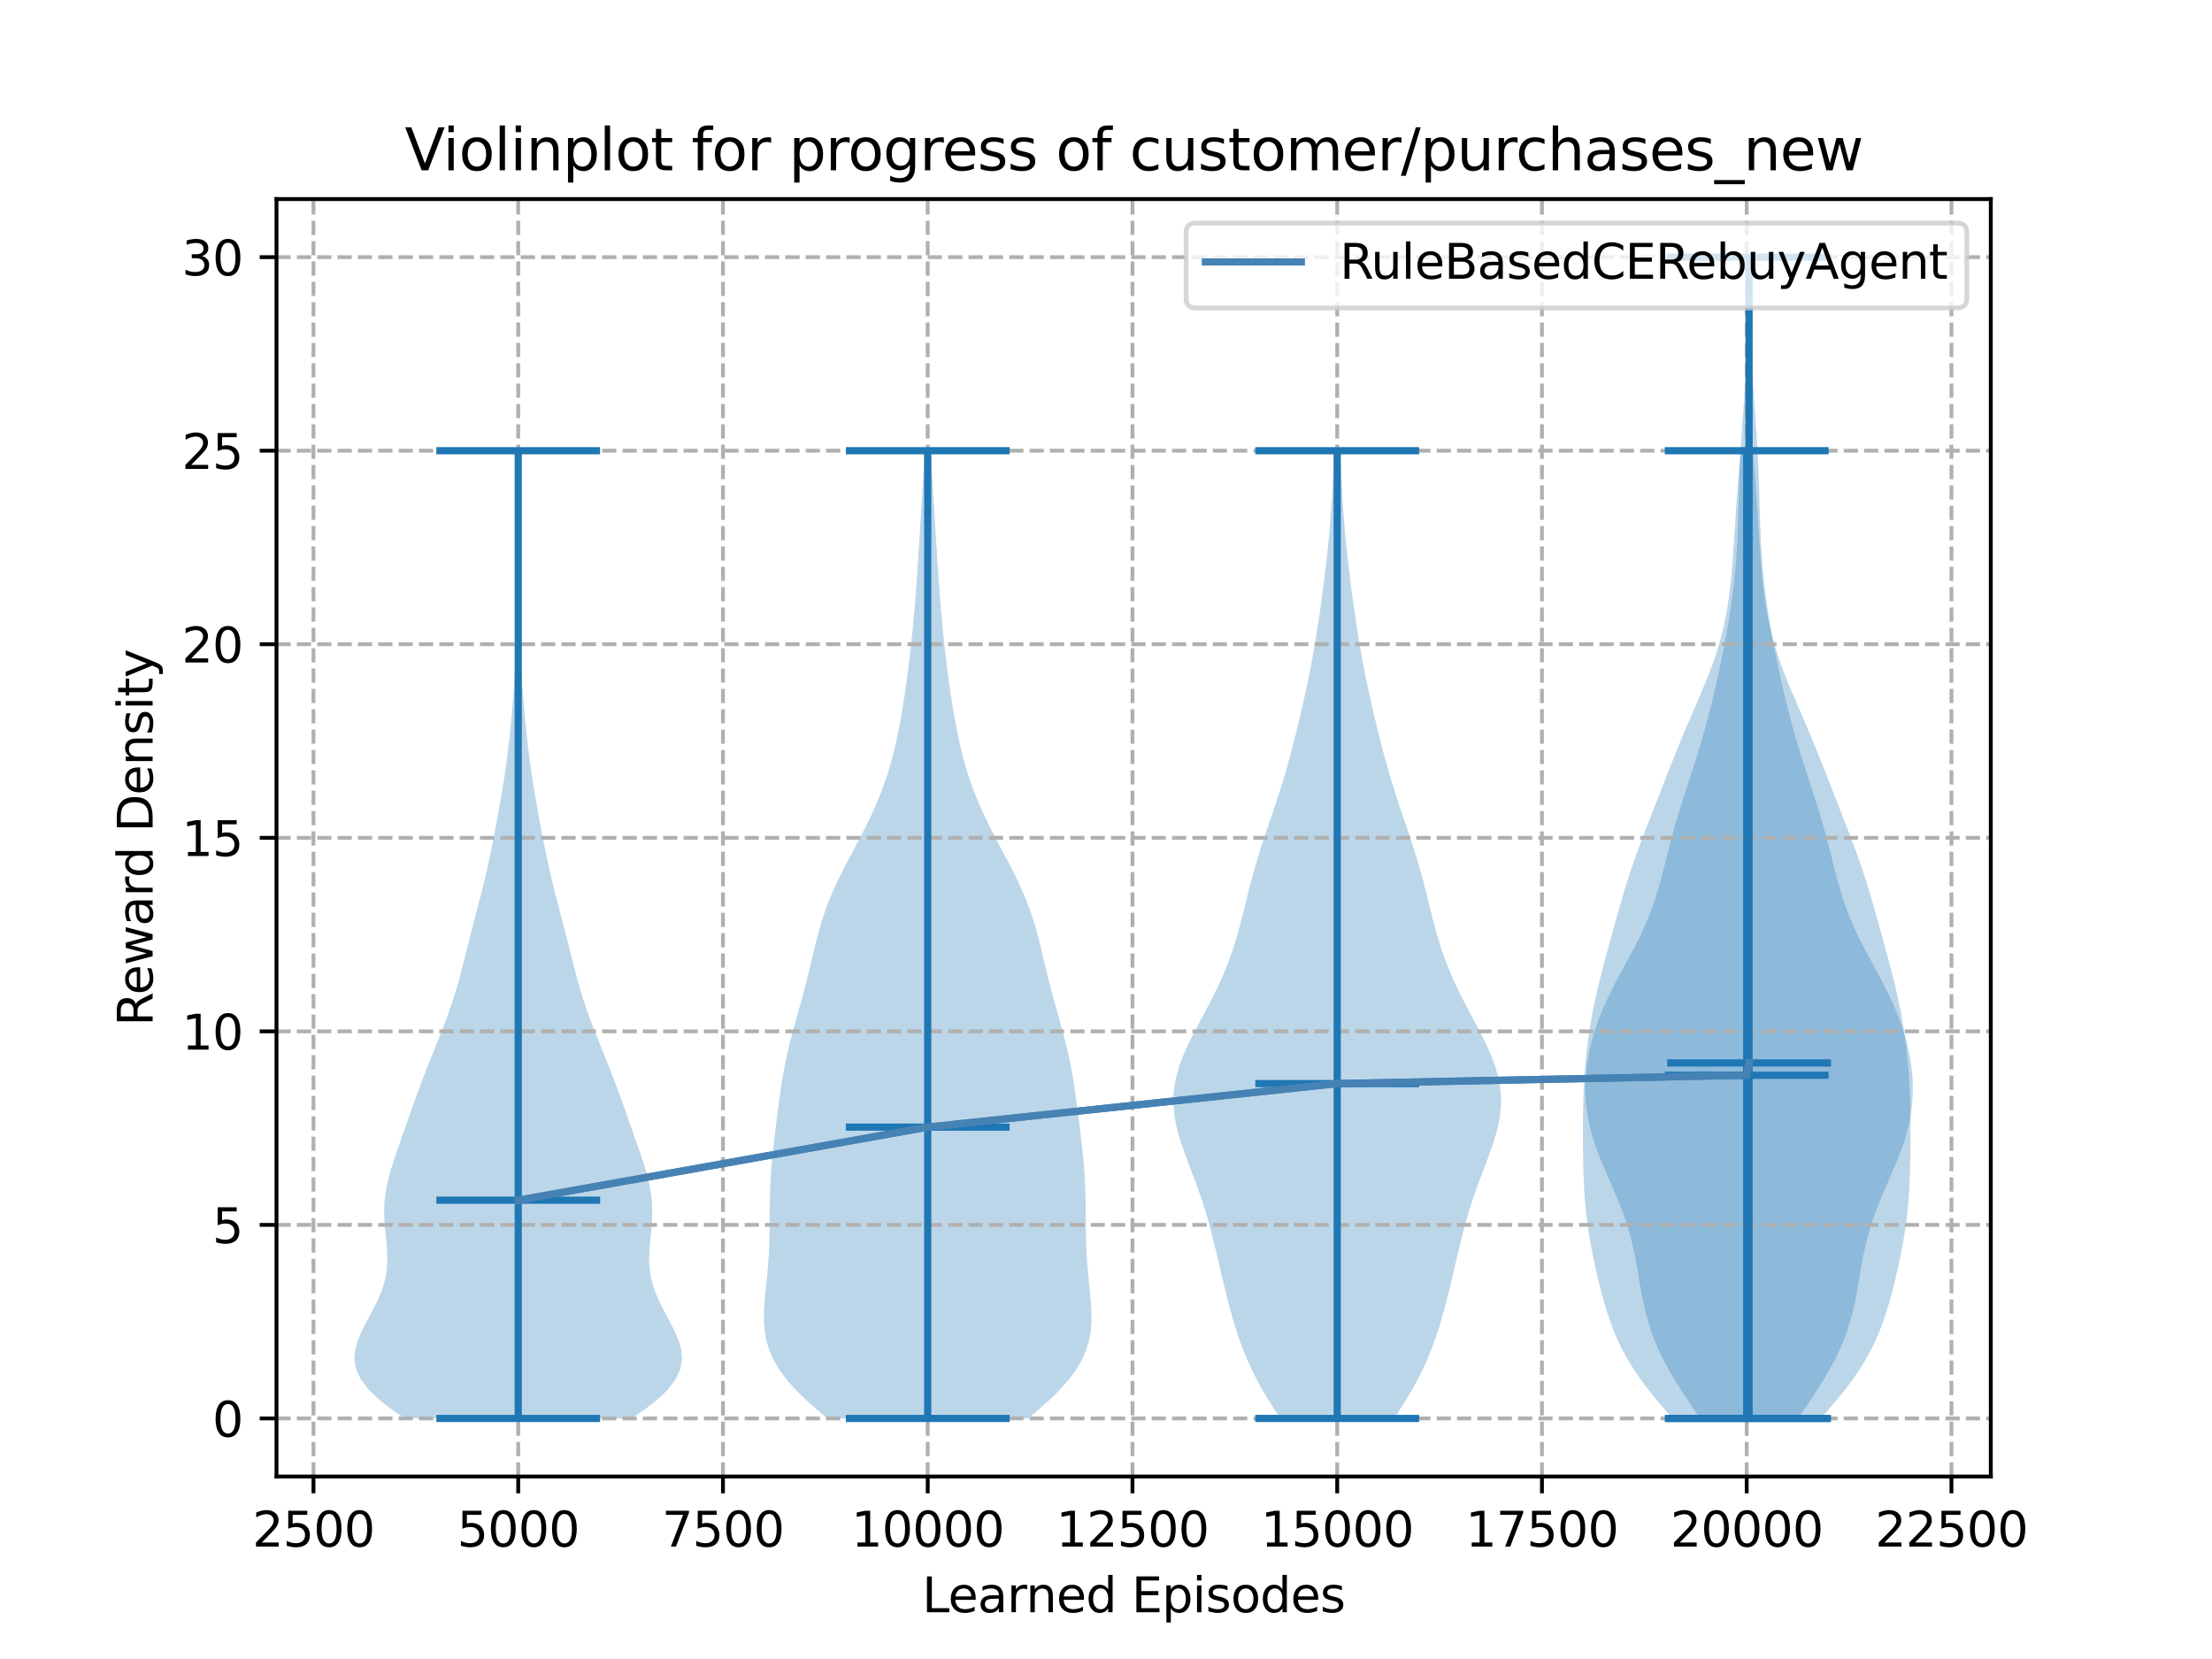 <?xml version="1.0" encoding="utf-8" standalone="no"?>
<!DOCTYPE svg PUBLIC "-//W3C//DTD SVG 1.1//EN"
  "http://www.w3.org/Graphics/SVG/1.1/DTD/svg11.dtd">
<svg xmlns:xlink="http://www.w3.org/1999/xlink" width="460.8pt" height="345.6pt" viewBox="0 0 460.8 345.6" xmlns="http://www.w3.org/2000/svg" version="1.1">
 <defs>
  <style type="text/css">*{stroke-linejoin: round; stroke-linecap: butt}</style>
 </defs>
 <g id="figure_1">
  <g id="patch_1">
   <path d="M 0 345.6 
L 460.8 345.6 
L 460.8 0 
L 0 0 
z
" style="fill: #ffffff"/>
  </g>
  <g id="axes_1">
   <g id="patch_2">
    <path d="M 57.6 307.584 
L 414.72 307.584 
L 414.72 41.472 
L 57.6 41.472 
z
" style="fill: #ffffff"/>
   </g>
   <g id="PolyCollection_1">
    <path d="M 131.603 295.488 
L 84.307 295.488 
L 81.376 293.452 
L 78.801 291.415 
L 76.702 289.379 
L 75.159 287.343 
L 74.207 285.306 
L 73.833 283.27 
L 73.978 281.233 
L 74.548 279.197 
L 75.424 277.161 
L 76.475 275.124 
L 77.572 273.088 
L 78.599 271.052 
L 79.467 269.015 
L 80.113 266.979 
L 80.513 264.943 
L 80.678 262.906 
L 80.649 260.87 
L 80.492 258.833 
L 80.286 256.797 
L 80.106 254.761 
L 80.02 252.724 
L 80.074 250.688 
L 80.288 248.652 
L 80.659 246.615 
L 81.165 244.579 
L 81.773 242.543 
L 82.445 240.506 
L 83.15 238.47 
L 83.866 236.433 
L 84.58 234.397 
L 85.293 232.361 
L 86.01 230.324 
L 86.739 228.288 
L 87.489 226.252 
L 88.263 224.215 
L 89.062 222.179 
L 89.879 220.143 
L 90.705 218.106 
L 91.526 216.07 
L 92.327 214.033 
L 93.095 211.997 
L 93.819 209.961 
L 94.492 207.924 
L 95.112 205.888 
L 95.687 203.852 
L 96.225 201.815 
L 96.742 199.779 
L 97.25 197.743 
L 97.761 195.706 
L 98.282 193.67 
L 98.813 191.633 
L 99.35 189.597 
L 99.883 187.561 
L 100.405 185.524 
L 100.907 183.488 
L 101.384 181.452 
L 101.836 179.415 
L 102.263 177.379 
L 102.672 175.343 
L 103.065 173.306 
L 103.448 171.27 
L 103.82 169.233 
L 104.182 167.197 
L 104.53 165.161 
L 104.862 163.124 
L 105.173 161.088 
L 105.463 159.052 
L 105.73 157.015 
L 105.976 154.979 
L 106.202 152.943 
L 106.411 150.906 
L 106.605 148.87 
L 106.786 146.833 
L 106.954 144.797 
L 107.11 142.761 
L 107.254 140.724 
L 107.383 138.688 
L 107.499 136.652 
L 107.599 134.615 
L 107.684 132.579 
L 107.754 130.543 
L 107.81 128.506 
L 107.853 126.47 
L 107.884 124.433 
L 107.906 122.397 
L 107.919 120.361 
L 107.925 118.324 
L 107.925 116.288 
L 107.919 114.252 
L 107.907 112.215 
L 107.891 110.179 
L 107.87 108.143 
L 107.846 106.106 
L 107.819 104.07 
L 107.792 102.033 
L 107.768 99.997 
L 107.748 97.961 
L 107.735 95.924 
L 107.731 93.888 
L 108.179 93.888 
L 108.179 93.888 
L 108.175 95.924 
L 108.162 97.961 
L 108.142 99.997 
L 108.118 102.033 
L 108.091 104.07 
L 108.064 106.106 
L 108.04 108.143 
L 108.019 110.179 
L 108.002 112.215 
L 107.991 114.252 
L 107.985 116.288 
L 107.985 118.324 
L 107.991 120.361 
L 108.004 122.397 
L 108.025 124.433 
L 108.057 126.47 
L 108.1 128.506 
L 108.155 130.543 
L 108.225 132.579 
L 108.31 134.615 
L 108.411 136.652 
L 108.526 138.688 
L 108.656 140.724 
L 108.799 142.761 
L 108.955 144.797 
L 109.124 146.833 
L 109.304 148.87 
L 109.498 150.906 
L 109.707 152.943 
L 109.933 154.979 
L 110.179 157.015 
L 110.447 159.052 
L 110.736 161.088 
L 111.048 163.124 
L 111.379 165.161 
L 111.727 167.197 
L 112.089 169.233 
L 112.462 171.27 
L 112.844 173.306 
L 113.238 175.343 
L 113.646 177.379 
L 114.074 179.415 
L 114.525 181.452 
L 115.002 183.488 
L 115.504 185.524 
L 116.026 187.561 
L 116.56 189.597 
L 117.097 191.633 
L 117.628 193.67 
L 118.148 195.706 
L 118.66 197.743 
L 119.168 199.779 
L 119.684 201.815 
L 120.223 203.852 
L 120.797 205.888 
L 121.418 207.924 
L 122.091 209.961 
L 122.814 211.997 
L 123.583 214.033 
L 124.384 216.07 
L 125.205 218.106 
L 126.03 220.143 
L 126.847 222.179 
L 127.646 224.215 
L 128.421 226.252 
L 129.17 228.288 
L 129.9 230.324 
L 130.616 232.361 
L 131.329 234.397 
L 132.044 236.433 
L 132.76 238.47 
L 133.465 240.506 
L 134.137 242.543 
L 134.745 244.579 
L 135.251 246.615 
L 135.622 248.652 
L 135.836 250.688 
L 135.889 252.724 
L 135.803 254.761 
L 135.624 256.797 
L 135.417 258.833 
L 135.26 260.87 
L 135.232 262.906 
L 135.397 264.943 
L 135.797 266.979 
L 136.443 269.015 
L 137.31 271.052 
L 138.338 273.088 
L 139.435 275.124 
L 140.486 277.161 
L 141.362 279.197 
L 141.932 281.233 
L 142.077 283.27 
L 141.703 285.306 
L 140.751 287.343 
L 139.208 289.379 
L 137.108 291.415 
L 134.533 293.452 
L 131.603 295.488 
z
" clip-path="url(#p13f168cda3)" style="fill: #1f77b4; fill-opacity: 0.3"/>
   </g>
   <g id="PolyCollection_2">
    <path d="M 214.171 295.488 
L 172.349 295.488 
L 169.938 293.452 
L 167.673 291.415 
L 165.617 289.379 
L 163.821 287.343 
L 162.318 285.306 
L 161.123 283.27 
L 160.234 281.233 
L 159.63 279.197 
L 159.28 277.161 
L 159.138 275.124 
L 159.157 273.088 
L 159.285 271.052 
L 159.476 269.015 
L 159.688 266.979 
L 159.889 264.943 
L 160.057 262.906 
L 160.181 260.87 
L 160.26 258.833 
L 160.302 256.797 
L 160.321 254.761 
L 160.333 252.724 
L 160.354 250.688 
L 160.4 248.652 
L 160.48 246.615 
L 160.598 244.579 
L 160.755 242.543 
L 160.945 240.506 
L 161.162 238.47 
L 161.397 236.433 
L 161.644 234.397 
L 161.899 232.361 
L 162.163 230.324 
L 162.44 228.288 
L 162.739 226.252 
L 163.068 224.215 
L 163.438 222.179 
L 163.854 220.143 
L 164.318 218.106 
L 164.827 216.07 
L 165.372 214.033 
L 165.939 211.997 
L 166.512 209.961 
L 167.077 207.924 
L 167.623 205.888 
L 168.145 203.852 
L 168.642 201.815 
L 169.125 199.779 
L 169.609 197.743 
L 170.113 195.706 
L 170.658 193.67 
L 171.265 191.633 
L 171.947 189.597 
L 172.716 187.561 
L 173.571 185.524 
L 174.507 183.488 
L 175.511 181.452 
L 176.564 179.415 
L 177.644 177.379 
L 178.726 175.343 
L 179.789 173.306 
L 180.811 171.27 
L 181.778 169.233 
L 182.678 167.197 
L 183.504 165.161 
L 184.255 163.124 
L 184.931 161.088 
L 185.538 159.052 
L 186.082 157.015 
L 186.571 154.979 
L 187.013 152.943 
L 187.415 150.906 
L 187.784 148.87 
L 188.125 146.833 
L 188.442 144.797 
L 188.739 142.761 
L 189.017 140.724 
L 189.279 138.688 
L 189.526 136.652 
L 189.757 134.615 
L 189.973 132.579 
L 190.175 130.543 
L 190.364 128.506 
L 190.54 126.47 
L 190.704 124.433 
L 190.858 122.397 
L 191.003 120.361 
L 191.141 118.324 
L 191.274 116.288 
L 191.403 114.252 
L 191.531 112.215 
L 191.658 110.179 
L 191.785 108.143 
L 191.911 106.106 
L 192.036 104.07 
L 192.159 102.033 
L 192.279 99.997 
L 192.393 97.961 
L 192.502 95.924 
L 192.604 93.888 
L 193.916 93.888 
L 193.916 93.888 
L 194.018 95.924 
L 194.127 97.961 
L 194.241 99.997 
L 194.361 102.033 
L 194.484 104.07 
L 194.609 106.106 
L 194.735 108.143 
L 194.862 110.179 
L 194.989 112.215 
L 195.117 114.252 
L 195.246 116.288 
L 195.379 118.324 
L 195.517 120.361 
L 195.662 122.397 
L 195.816 124.433 
L 195.98 126.47 
L 196.156 128.506 
L 196.345 130.543 
L 196.547 132.579 
L 196.763 134.615 
L 196.994 136.652 
L 197.241 138.688 
L 197.503 140.724 
L 197.781 142.761 
L 198.078 144.797 
L 198.395 146.833 
L 198.736 148.87 
L 199.105 150.906 
L 199.507 152.943 
L 199.949 154.979 
L 200.438 157.015 
L 200.982 159.052 
L 201.589 161.088 
L 202.266 163.124 
L 203.016 165.161 
L 203.842 167.197 
L 204.742 169.233 
L 205.709 171.27 
L 206.731 173.306 
L 207.794 175.343 
L 208.876 177.379 
L 209.956 179.415 
L 211.009 181.452 
L 212.013 183.488 
L 212.949 185.524 
L 213.805 187.561 
L 214.573 189.597 
L 215.255 191.633 
L 215.862 193.67 
L 216.407 195.706 
L 216.911 197.743 
L 217.395 199.779 
L 217.878 201.815 
L 218.376 203.852 
L 218.897 205.888 
L 219.443 207.924 
L 220.008 209.961 
L 220.581 211.997 
L 221.148 214.033 
L 221.693 216.07 
L 222.202 218.106 
L 222.666 220.143 
L 223.082 222.179 
L 223.452 224.215 
L 223.782 226.252 
L 224.08 228.288 
L 224.357 230.324 
L 224.621 232.361 
L 224.876 234.397 
L 225.123 236.433 
L 225.358 238.47 
L 225.575 240.506 
L 225.765 242.543 
L 225.922 244.579 
L 226.04 246.615 
L 226.12 248.652 
L 226.166 250.688 
L 226.188 252.724 
L 226.199 254.761 
L 226.218 256.797 
L 226.26 258.833 
L 226.339 260.87 
L 226.463 262.906 
L 226.631 264.943 
L 226.832 266.979 
L 227.044 269.015 
L 227.235 271.052 
L 227.363 273.088 
L 227.382 275.124 
L 227.241 277.161 
L 226.89 279.197 
L 226.286 281.233 
L 225.397 283.27 
L 224.202 285.306 
L 222.699 287.343 
L 220.903 289.379 
L 218.847 291.415 
L 216.582 293.452 
L 214.171 295.488 
z
" clip-path="url(#p13f168cda3)" style="fill: #1f77b4; fill-opacity: 0.3"/>
   </g>
   <g id="PolyCollection_3">
    <path d="M 290.41 295.488 
L 266.72 295.488 
L 265.384 293.452 
L 264.102 291.415 
L 262.895 289.379 
L 261.776 287.343 
L 260.753 285.306 
L 259.826 283.27 
L 258.99 281.233 
L 258.236 279.197 
L 257.551 277.161 
L 256.926 275.124 
L 256.348 273.088 
L 255.807 271.052 
L 255.294 269.015 
L 254.802 266.979 
L 254.322 264.943 
L 253.847 262.906 
L 253.37 260.87 
L 252.88 258.833 
L 252.367 256.797 
L 251.822 254.761 
L 251.235 252.724 
L 250.6 250.688 
L 249.917 248.652 
L 249.188 246.615 
L 248.426 244.579 
L 247.65 242.543 
L 246.888 240.506 
L 246.17 238.47 
L 245.532 236.433 
L 245.011 234.397 
L 244.64 232.361 
L 244.444 230.324 
L 244.443 228.288 
L 244.645 226.252 
L 245.046 224.215 
L 245.633 222.179 
L 246.385 220.143 
L 247.27 218.106 
L 248.256 216.07 
L 249.307 214.033 
L 250.389 211.997 
L 251.471 209.961 
L 252.525 207.924 
L 253.531 205.888 
L 254.472 203.852 
L 255.339 201.815 
L 256.128 199.779 
L 256.841 197.743 
L 257.484 195.706 
L 258.069 193.67 
L 258.609 191.633 
L 259.122 189.597 
L 259.623 187.561 
L 260.13 185.524 
L 260.656 183.488 
L 261.212 181.452 
L 261.802 179.415 
L 262.428 177.379 
L 263.084 175.343 
L 263.762 173.306 
L 264.453 171.27 
L 265.144 169.233 
L 265.825 167.197 
L 266.488 165.161 
L 267.125 163.124 
L 267.735 161.088 
L 268.317 159.052 
L 268.874 157.015 
L 269.408 154.979 
L 269.924 152.943 
L 270.423 150.906 
L 270.908 148.87 
L 271.379 146.833 
L 271.835 144.797 
L 272.275 142.761 
L 272.696 140.724 
L 273.097 138.688 
L 273.476 136.652 
L 273.835 134.615 
L 274.174 132.579 
L 274.495 130.543 
L 274.801 128.506 
L 275.093 126.47 
L 275.374 124.433 
L 275.644 122.397 
L 275.904 120.361 
L 276.152 118.324 
L 276.386 116.288 
L 276.606 114.252 
L 276.809 112.215 
L 276.994 110.179 
L 277.162 108.143 
L 277.311 106.106 
L 277.445 104.07 
L 277.564 102.033 
L 277.671 99.997 
L 277.769 97.961 
L 277.86 95.924 
L 277.944 93.888 
L 279.187 93.888 
L 279.187 93.888 
L 279.271 95.924 
L 279.361 97.961 
L 279.459 99.997 
L 279.566 102.033 
L 279.686 104.07 
L 279.819 106.106 
L 279.969 108.143 
L 280.136 110.179 
L 280.321 112.215 
L 280.524 114.252 
L 280.744 116.288 
L 280.979 118.324 
L 281.227 120.361 
L 281.486 122.397 
L 281.757 124.433 
L 282.037 126.47 
L 282.33 128.506 
L 282.635 130.543 
L 282.956 132.579 
L 283.295 134.615 
L 283.654 136.652 
L 284.034 138.688 
L 284.435 140.724 
L 284.856 142.761 
L 285.296 144.797 
L 285.752 146.833 
L 286.223 148.87 
L 286.708 150.906 
L 287.207 152.943 
L 287.722 154.979 
L 288.256 157.015 
L 288.813 159.052 
L 289.395 161.088 
L 290.005 163.124 
L 290.643 165.161 
L 291.305 167.197 
L 291.986 169.233 
L 292.678 171.27 
L 293.368 173.306 
L 294.047 175.343 
L 294.703 177.379 
L 295.328 179.415 
L 295.918 181.452 
L 296.474 183.488 
L 297 185.524 
L 297.507 187.561 
L 298.009 189.597 
L 298.521 191.633 
L 299.061 193.67 
L 299.646 195.706 
L 300.289 197.743 
L 301.002 199.779 
L 301.791 201.815 
L 302.658 203.852 
L 303.599 205.888 
L 304.605 207.924 
L 305.659 209.961 
L 306.741 211.997 
L 307.823 214.033 
L 308.875 216.07 
L 309.861 218.106 
L 310.746 220.143 
L 311.497 222.179 
L 312.084 224.215 
L 312.486 226.252 
L 312.687 228.288 
L 312.686 230.324 
L 312.491 232.361 
L 312.119 234.397 
L 311.598 236.433 
L 310.961 238.47 
L 310.243 240.506 
L 309.48 242.543 
L 308.705 244.579 
L 307.943 246.615 
L 307.214 248.652 
L 306.53 250.688 
L 305.895 252.724 
L 305.309 254.761 
L 304.763 256.797 
L 304.251 258.833 
L 303.761 260.87 
L 303.283 262.906 
L 302.808 264.943 
L 302.329 266.979 
L 301.836 269.015 
L 301.323 271.052 
L 300.782 273.088 
L 300.204 275.124 
L 299.579 277.161 
L 298.895 279.197 
L 298.14 281.233 
L 297.304 283.27 
L 296.377 285.306 
L 295.354 287.343 
L 294.236 289.379 
L 293.029 291.415 
L 291.746 293.452 
L 290.41 295.488 
z
" clip-path="url(#p13f168cda3)" style="fill: #1f77b4; fill-opacity: 0.3"/>
   </g>
   <g id="PolyCollection_4">
    <path d="M 379.309 295.488 
L 348.432 295.488 
L 346.653 293.452 
L 344.929 291.415 
L 343.291 289.379 
L 341.766 287.343 
L 340.37 285.306 
L 339.113 283.27 
L 337.994 281.233 
L 337.008 279.197 
L 336.141 277.161 
L 335.378 275.124 
L 334.701 273.088 
L 334.093 271.052 
L 333.538 269.015 
L 333.025 266.979 
L 332.546 264.943 
L 332.098 262.906 
L 331.682 260.87 
L 331.301 258.833 
L 330.96 256.797 
L 330.665 254.761 
L 330.418 252.724 
L 330.219 250.688 
L 330.067 248.652 
L 329.955 246.615 
L 329.875 244.579 
L 329.821 242.543 
L 329.785 240.506 
L 329.761 238.47 
L 329.749 236.433 
L 329.748 234.397 
L 329.763 232.361 
L 329.797 230.324 
L 329.856 228.288 
L 329.943 226.252 
L 330.063 224.215 
L 330.218 222.179 
L 330.409 220.143 
L 330.637 218.106 
L 330.903 216.07 
L 331.208 214.033 
L 331.553 211.997 
L 331.939 209.961 
L 332.364 207.924 
L 332.827 205.888 
L 333.322 203.852 
L 333.844 201.815 
L 334.384 199.779 
L 334.937 197.743 
L 335.496 195.706 
L 336.059 193.67 
L 336.625 191.633 
L 337.198 189.597 
L 337.783 187.561 
L 338.387 185.524 
L 339.018 183.488 
L 339.679 181.452 
L 340.374 179.415 
L 341.101 177.379 
L 341.856 175.343 
L 342.631 173.306 
L 343.42 171.27 
L 344.215 169.233 
L 345.011 167.197 
L 345.805 165.161 
L 346.598 163.124 
L 347.392 161.088 
L 348.193 159.052 
L 349.005 157.015 
L 349.834 154.979 
L 350.681 152.943 
L 351.545 150.906 
L 352.422 148.87 
L 353.303 146.833 
L 354.177 144.797 
L 355.031 142.761 
L 355.851 140.724 
L 356.624 138.688 
L 357.338 136.652 
L 357.985 134.615 
L 358.561 132.579 
L 359.063 130.543 
L 359.494 128.506 
L 359.858 126.47 
L 360.164 124.433 
L 360.42 122.397 
L 360.635 120.361 
L 360.818 118.324 
L 360.978 116.288 
L 361.122 114.252 
L 361.257 112.215 
L 361.389 110.179 
L 361.52 108.143 
L 361.655 106.106 
L 361.795 104.07 
L 361.941 102.033 
L 362.094 99.997 
L 362.251 97.961 
L 362.413 95.924 
L 362.576 93.888 
L 365.165 93.888 
L 365.165 93.888 
L 365.328 95.924 
L 365.489 97.961 
L 365.647 99.997 
L 365.8 102.033 
L 365.946 104.07 
L 366.086 106.106 
L 366.22 108.143 
L 366.352 110.179 
L 366.483 112.215 
L 366.619 114.252 
L 366.763 116.288 
L 366.923 118.324 
L 367.106 120.361 
L 367.321 122.397 
L 367.576 124.433 
L 367.882 126.47 
L 368.247 128.506 
L 368.678 130.543 
L 369.18 132.579 
L 369.756 134.615 
L 370.403 136.652 
L 371.117 138.688 
L 371.89 140.724 
L 372.71 142.761 
L 373.564 144.797 
L 374.438 146.833 
L 375.319 148.87 
L 376.196 150.906 
L 377.06 152.943 
L 377.907 154.979 
L 378.735 157.015 
L 379.548 159.052 
L 380.349 161.088 
L 381.143 163.124 
L 381.936 165.161 
L 382.73 167.197 
L 383.525 169.233 
L 384.321 171.27 
L 385.109 173.306 
L 385.885 175.343 
L 386.64 177.379 
L 387.366 179.415 
L 388.061 181.452 
L 388.723 183.488 
L 389.354 185.524 
L 389.958 187.561 
L 390.543 189.597 
L 391.116 191.633 
L 391.682 193.67 
L 392.244 195.706 
L 392.804 197.743 
L 393.357 199.779 
L 393.897 201.815 
L 394.419 203.852 
L 394.914 205.888 
L 395.377 207.924 
L 395.802 209.961 
L 396.188 211.997 
L 396.533 214.033 
L 396.838 216.07 
L 397.104 218.106 
L 397.332 220.143 
L 397.523 222.179 
L 397.677 224.215 
L 397.798 226.252 
L 397.885 228.288 
L 397.944 230.324 
L 397.978 232.361 
L 397.993 234.397 
L 397.992 236.433 
L 397.98 238.47 
L 397.956 240.506 
L 397.92 242.543 
L 397.866 244.579 
L 397.786 246.615 
L 397.674 248.652 
L 397.521 250.688 
L 397.323 252.724 
L 397.076 254.761 
L 396.781 256.797 
L 396.44 258.833 
L 396.059 260.87 
L 395.643 262.906 
L 395.195 264.943 
L 394.716 266.979 
L 394.203 269.015 
L 393.648 271.052 
L 393.04 273.088 
L 392.363 275.124 
L 391.6 277.161 
L 390.733 279.197 
L 389.747 281.233 
L 388.628 283.27 
L 387.371 285.306 
L 385.975 287.343 
L 384.449 289.379 
L 382.812 291.415 
L 381.087 293.452 
L 379.309 295.488 
z
" clip-path="url(#p13f168cda3)" style="fill: #1f77b4; fill-opacity: 0.3"/>
   </g>
   <g id="PolyCollection_5">
    <path d="M 374.591 295.488 
L 354.14 295.488 
L 352.496 293.044 
L 350.864 290.601 
L 349.293 288.157 
L 347.826 285.713 
L 346.499 283.27 
L 345.333 280.826 
L 344.339 278.383 
L 343.511 275.939 
L 342.835 273.495 
L 342.283 271.052 
L 341.817 268.608 
L 341.396 266.164 
L 340.975 263.721 
L 340.51 261.277 
L 339.966 258.833 
L 339.314 256.39 
L 338.541 253.946 
L 337.65 251.503 
L 336.662 249.059 
L 335.611 246.615 
L 334.544 244.172 
L 333.513 241.728 
L 332.568 239.284 
L 331.754 236.841 
L 331.101 234.397 
L 330.63 231.953 
L 330.345 229.51 
L 330.243 227.066 
L 330.314 224.623 
L 330.548 222.179 
L 330.936 219.735 
L 331.476 217.292 
L 332.166 214.848 
L 333.006 212.404 
L 333.992 209.961 
L 335.11 207.517 
L 336.336 205.073 
L 337.635 202.63 
L 338.963 200.186 
L 340.271 197.743 
L 341.514 195.299 
L 342.654 192.855 
L 343.671 190.412 
L 344.56 187.968 
L 345.335 185.524 
L 346.022 183.081 
L 346.654 180.637 
L 347.267 178.193 
L 347.89 175.75 
L 348.546 173.306 
L 349.244 170.863 
L 349.984 168.419 
L 350.757 165.975 
L 351.551 163.532 
L 352.348 161.088 
L 353.134 158.644 
L 353.896 156.201 
L 354.625 153.757 
L 355.316 151.313 
L 355.97 148.87 
L 356.588 146.426 
L 357.173 143.983 
L 357.73 141.539 
L 358.26 139.095 
L 358.766 136.652 
L 359.246 134.208 
L 359.699 131.764 
L 360.121 129.321 
L 360.508 126.877 
L 360.855 124.433 
L 361.16 121.99 
L 361.42 119.546 
L 361.633 117.103 
L 361.803 114.659 
L 361.933 112.215 
L 362.032 109.772 
L 362.11 107.328 
L 362.178 104.884 
L 362.248 102.441 
L 362.329 99.997 
L 362.427 97.553 
L 362.545 95.11 
L 362.682 92.666 
L 362.836 90.223 
L 363 87.779 
L 363.169 85.335 
L 363.336 82.892 
L 363.494 80.448 
L 363.637 78.004 
L 363.762 75.561 
L 363.866 73.117 
L 363.947 70.673 
L 364.007 68.23 
L 364.048 65.786 
L 364.074 63.343 
L 364.089 60.899 
L 364.098 58.455 
L 364.105 56.012 
L 364.113 53.568 
L 364.617 53.568 
L 364.617 53.568 
L 364.625 56.012 
L 364.632 58.455 
L 364.641 60.899 
L 364.656 63.343 
L 364.682 65.786 
L 364.723 68.23 
L 364.783 70.673 
L 364.865 73.117 
L 364.969 75.561 
L 365.093 78.004 
L 365.237 80.448 
L 365.395 82.892 
L 365.561 85.335 
L 365.73 87.779 
L 365.895 90.223 
L 366.048 92.666 
L 366.186 95.11 
L 366.304 97.553 
L 366.401 99.997 
L 366.482 102.441 
L 366.552 104.884 
L 366.621 107.328 
L 366.699 109.772 
L 366.798 112.215 
L 366.928 114.659 
L 367.097 117.103 
L 367.31 119.546 
L 367.57 121.99 
L 367.875 124.433 
L 368.223 126.877 
L 368.61 129.321 
L 369.032 131.764 
L 369.484 134.208 
L 369.965 136.652 
L 370.47 139.095 
L 371.001 141.539 
L 371.557 143.983 
L 372.143 146.426 
L 372.761 148.87 
L 373.414 151.313 
L 374.106 153.757 
L 374.835 156.201 
L 375.596 158.644 
L 376.382 161.088 
L 377.18 163.532 
L 377.973 165.975 
L 378.747 168.419 
L 379.487 170.863 
L 380.184 173.306 
L 380.84 175.75 
L 381.464 178.193 
L 382.077 180.637 
L 382.709 183.081 
L 383.395 185.524 
L 384.17 187.968 
L 385.059 190.412 
L 386.076 192.855 
L 387.217 195.299 
L 388.459 197.743 
L 389.767 200.186 
L 391.095 202.63 
L 392.395 205.073 
L 393.621 207.517 
L 394.739 209.961 
L 395.724 212.404 
L 396.564 214.848 
L 397.254 217.292 
L 397.794 219.735 
L 398.183 222.179 
L 398.416 224.623 
L 398.487 227.066 
L 398.385 229.51 
L 398.1 231.953 
L 397.629 234.397 
L 396.977 236.841 
L 396.162 239.284 
L 395.217 241.728 
L 394.186 244.172 
L 393.119 246.615 
L 392.068 249.059 
L 391.08 251.503 
L 390.19 253.946 
L 389.417 256.39 
L 388.765 258.833 
L 388.22 261.277 
L 387.756 263.721 
L 387.335 266.164 
L 386.913 268.608 
L 386.448 271.052 
L 385.895 273.495 
L 385.219 275.939 
L 384.392 278.383 
L 383.397 280.826 
L 382.232 283.27 
L 380.904 285.713 
L 379.438 288.157 
L 377.866 290.601 
L 376.234 293.044 
L 374.591 295.488 
z
" clip-path="url(#p13f168cda3)" style="fill: #1f77b4; fill-opacity: 0.3"/>
   </g>
   <g id="matplotlib.axis_1">
    <g id="xtick_1">
     <g id="line2d_1">
      <path d="M 65.302 307.584 
L 65.302 41.472 
" clip-path="url(#p13f168cda3)" style="fill: none; stroke-dasharray: 2.96,1.28; stroke-dashoffset: 0; stroke: #b0b0b0; stroke-width: 0.8"/>
     </g>
     <g id="line2d_2">
      <defs>
       <path id="me50fef2b11" d="M 0 0 
L 0 3.5 
" style="stroke: #000000; stroke-width: 0.8"/>
      </defs>
      <g>
       <use xlink:href="#me50fef2b11" x="65.302" y="307.584" style="stroke: #000000; stroke-width: 0.8"/>
      </g>
     </g>
     <g id="text_1">
      <!-- 2500 -->
      <g transform="translate(52.577 322.182)scale(0.1 -0.1)">
       <defs>
        <path id="DejaVuSans-32" d="M 1228 531 
L 3431 531 
L 3431 0 
L 469 0 
L 469 531 
Q 828 903 1448 1529 
Q 2069 2156 2228 2338 
Q 2531 2678 2651 2914 
Q 2772 3150 2772 3378 
Q 2772 3750 2511 3984 
Q 2250 4219 1831 4219 
Q 1534 4219 1204 4116 
Q 875 4013 500 3803 
L 500 4441 
Q 881 4594 1212 4672 
Q 1544 4750 1819 4750 
Q 2544 4750 2975 4387 
Q 3406 4025 3406 3419 
Q 3406 3131 3298 2873 
Q 3191 2616 2906 2266 
Q 2828 2175 2409 1742 
Q 1991 1309 1228 531 
z
" transform="scale(0.016)"/>
        <path id="DejaVuSans-35" d="M 691 4666 
L 3169 4666 
L 3169 4134 
L 1269 4134 
L 1269 2991 
Q 1406 3038 1543 3061 
Q 1681 3084 1819 3084 
Q 2600 3084 3056 2656 
Q 3513 2228 3513 1497 
Q 3513 744 3044 326 
Q 2575 -91 1722 -91 
Q 1428 -91 1123 -41 
Q 819 9 494 109 
L 494 744 
Q 775 591 1075 516 
Q 1375 441 1709 441 
Q 2250 441 2565 725 
Q 2881 1009 2881 1497 
Q 2881 1984 2565 2268 
Q 2250 2553 1709 2553 
Q 1456 2553 1204 2497 
Q 953 2441 691 2322 
L 691 4666 
z
" transform="scale(0.016)"/>
        <path id="DejaVuSans-30" d="M 2034 4250 
Q 1547 4250 1301 3770 
Q 1056 3291 1056 2328 
Q 1056 1369 1301 889 
Q 1547 409 2034 409 
Q 2525 409 2770 889 
Q 3016 1369 3016 2328 
Q 3016 3291 2770 3770 
Q 2525 4250 2034 4250 
z
M 2034 4750 
Q 2819 4750 3233 4129 
Q 3647 3509 3647 2328 
Q 3647 1150 3233 529 
Q 2819 -91 2034 -91 
Q 1250 -91 836 529 
Q 422 1150 422 2328 
Q 422 3509 836 4129 
Q 1250 4750 2034 4750 
z
" transform="scale(0.016)"/>
       </defs>
       <use xlink:href="#DejaVuSans-32"/>
       <use xlink:href="#DejaVuSans-35" x="63.623"/>
       <use xlink:href="#DejaVuSans-30" x="127.246"/>
       <use xlink:href="#DejaVuSans-30" x="190.869"/>
      </g>
     </g>
    </g>
    <g id="xtick_2">
     <g id="line2d_3">
      <path d="M 107.955 307.584 
L 107.955 41.472 
" clip-path="url(#p13f168cda3)" style="fill: none; stroke-dasharray: 2.96,1.28; stroke-dashoffset: 0; stroke: #b0b0b0; stroke-width: 0.8"/>
     </g>
     <g id="line2d_4">
      <g>
       <use xlink:href="#me50fef2b11" x="107.955" y="307.584" style="stroke: #000000; stroke-width: 0.8"/>
      </g>
     </g>
     <g id="text_2">
      <!-- 5000 -->
      <g transform="translate(95.23 322.182)scale(0.1 -0.1)">
       <use xlink:href="#DejaVuSans-35"/>
       <use xlink:href="#DejaVuSans-30" x="63.623"/>
       <use xlink:href="#DejaVuSans-30" x="127.246"/>
       <use xlink:href="#DejaVuSans-30" x="190.869"/>
      </g>
     </g>
    </g>
    <g id="xtick_3">
     <g id="line2d_5">
      <path d="M 150.607 307.584 
L 150.607 41.472 
" clip-path="url(#p13f168cda3)" style="fill: none; stroke-dasharray: 2.96,1.28; stroke-dashoffset: 0; stroke: #b0b0b0; stroke-width: 0.8"/>
     </g>
     <g id="line2d_6">
      <g>
       <use xlink:href="#me50fef2b11" x="150.607" y="307.584" style="stroke: #000000; stroke-width: 0.8"/>
      </g>
     </g>
     <g id="text_3">
      <!-- 7500 -->
      <g transform="translate(137.882 322.182)scale(0.1 -0.1)">
       <defs>
        <path id="DejaVuSans-37" d="M 525 4666 
L 3525 4666 
L 3525 4397 
L 1831 0 
L 1172 0 
L 2766 4134 
L 525 4134 
L 525 4666 
z
" transform="scale(0.016)"/>
       </defs>
       <use xlink:href="#DejaVuSans-37"/>
       <use xlink:href="#DejaVuSans-35" x="63.623"/>
       <use xlink:href="#DejaVuSans-30" x="127.246"/>
       <use xlink:href="#DejaVuSans-30" x="190.869"/>
      </g>
     </g>
    </g>
    <g id="xtick_4">
     <g id="line2d_7">
      <path d="M 193.26 307.584 
L 193.26 41.472 
" clip-path="url(#p13f168cda3)" style="fill: none; stroke-dasharray: 2.96,1.28; stroke-dashoffset: 0; stroke: #b0b0b0; stroke-width: 0.8"/>
     </g>
     <g id="line2d_8">
      <g>
       <use xlink:href="#me50fef2b11" x="193.26" y="307.584" style="stroke: #000000; stroke-width: 0.8"/>
      </g>
     </g>
     <g id="text_4">
      <!-- 10000 -->
      <g transform="translate(177.354 322.182)scale(0.1 -0.1)">
       <defs>
        <path id="DejaVuSans-31" d="M 794 531 
L 1825 531 
L 1825 4091 
L 703 3866 
L 703 4441 
L 1819 4666 
L 2450 4666 
L 2450 531 
L 3481 531 
L 3481 0 
L 794 0 
L 794 531 
z
" transform="scale(0.016)"/>
       </defs>
       <use xlink:href="#DejaVuSans-31"/>
       <use xlink:href="#DejaVuSans-30" x="63.623"/>
       <use xlink:href="#DejaVuSans-30" x="127.246"/>
       <use xlink:href="#DejaVuSans-30" x="190.869"/>
       <use xlink:href="#DejaVuSans-30" x="254.492"/>
      </g>
     </g>
    </g>
    <g id="xtick_5">
     <g id="line2d_9">
      <path d="M 235.913 307.584 
L 235.913 41.472 
" clip-path="url(#p13f168cda3)" style="fill: none; stroke-dasharray: 2.96,1.28; stroke-dashoffset: 0; stroke: #b0b0b0; stroke-width: 0.8"/>
     </g>
     <g id="line2d_10">
      <g>
       <use xlink:href="#me50fef2b11" x="235.913" y="307.584" style="stroke: #000000; stroke-width: 0.8"/>
      </g>
     </g>
     <g id="text_5">
      <!-- 12500 -->
      <g transform="translate(220.006 322.182)scale(0.1 -0.1)">
       <use xlink:href="#DejaVuSans-31"/>
       <use xlink:href="#DejaVuSans-32" x="63.623"/>
       <use xlink:href="#DejaVuSans-35" x="127.246"/>
       <use xlink:href="#DejaVuSans-30" x="190.869"/>
       <use xlink:href="#DejaVuSans-30" x="254.492"/>
      </g>
     </g>
    </g>
    <g id="xtick_6">
     <g id="line2d_11">
      <path d="M 278.565 307.584 
L 278.565 41.472 
" clip-path="url(#p13f168cda3)" style="fill: none; stroke-dasharray: 2.96,1.28; stroke-dashoffset: 0; stroke: #b0b0b0; stroke-width: 0.8"/>
     </g>
     <g id="line2d_12">
      <g>
       <use xlink:href="#me50fef2b11" x="278.565" y="307.584" style="stroke: #000000; stroke-width: 0.8"/>
      </g>
     </g>
     <g id="text_6">
      <!-- 15000 -->
      <g transform="translate(262.659 322.182)scale(0.1 -0.1)">
       <use xlink:href="#DejaVuSans-31"/>
       <use xlink:href="#DejaVuSans-35" x="63.623"/>
       <use xlink:href="#DejaVuSans-30" x="127.246"/>
       <use xlink:href="#DejaVuSans-30" x="190.869"/>
       <use xlink:href="#DejaVuSans-30" x="254.492"/>
      </g>
     </g>
    </g>
    <g id="xtick_7">
     <g id="line2d_13">
      <path d="M 321.218 307.584 
L 321.218 41.472 
" clip-path="url(#p13f168cda3)" style="fill: none; stroke-dasharray: 2.96,1.28; stroke-dashoffset: 0; stroke: #b0b0b0; stroke-width: 0.8"/>
     </g>
     <g id="line2d_14">
      <g>
       <use xlink:href="#me50fef2b11" x="321.218" y="307.584" style="stroke: #000000; stroke-width: 0.8"/>
      </g>
     </g>
     <g id="text_7">
      <!-- 17500 -->
      <g transform="translate(305.312 322.182)scale(0.1 -0.1)">
       <use xlink:href="#DejaVuSans-31"/>
       <use xlink:href="#DejaVuSans-37" x="63.623"/>
       <use xlink:href="#DejaVuSans-35" x="127.246"/>
       <use xlink:href="#DejaVuSans-30" x="190.869"/>
       <use xlink:href="#DejaVuSans-30" x="254.492"/>
      </g>
     </g>
    </g>
    <g id="xtick_8">
     <g id="line2d_15">
      <path d="M 363.87 307.584 
L 363.87 41.472 
" clip-path="url(#p13f168cda3)" style="fill: none; stroke-dasharray: 2.96,1.28; stroke-dashoffset: 0; stroke: #b0b0b0; stroke-width: 0.8"/>
     </g>
     <g id="line2d_16">
      <g>
       <use xlink:href="#me50fef2b11" x="363.87" y="307.584" style="stroke: #000000; stroke-width: 0.8"/>
      </g>
     </g>
     <g id="text_8">
      <!-- 20000 -->
      <g transform="translate(347.964 322.182)scale(0.1 -0.1)">
       <use xlink:href="#DejaVuSans-32"/>
       <use xlink:href="#DejaVuSans-30" x="63.623"/>
       <use xlink:href="#DejaVuSans-30" x="127.246"/>
       <use xlink:href="#DejaVuSans-30" x="190.869"/>
       <use xlink:href="#DejaVuSans-30" x="254.492"/>
      </g>
     </g>
    </g>
    <g id="xtick_9">
     <g id="line2d_17">
      <path d="M 406.523 307.584 
L 406.523 41.472 
" clip-path="url(#p13f168cda3)" style="fill: none; stroke-dasharray: 2.96,1.28; stroke-dashoffset: 0; stroke: #b0b0b0; stroke-width: 0.8"/>
     </g>
     <g id="line2d_18">
      <g>
       <use xlink:href="#me50fef2b11" x="406.523" y="307.584" style="stroke: #000000; stroke-width: 0.8"/>
      </g>
     </g>
     <g id="text_9">
      <!-- 22500 -->
      <g transform="translate(390.617 322.182)scale(0.1 -0.1)">
       <use xlink:href="#DejaVuSans-32"/>
       <use xlink:href="#DejaVuSans-32" x="63.623"/>
       <use xlink:href="#DejaVuSans-35" x="127.246"/>
       <use xlink:href="#DejaVuSans-30" x="190.869"/>
       <use xlink:href="#DejaVuSans-30" x="254.492"/>
      </g>
     </g>
    </g>
    <g id="text_10">
     <!-- Learned Episodes -->
     <g transform="translate(192.102 335.861)scale(0.1 -0.1)">
      <defs>
       <path id="DejaVuSans-4c" d="M 628 4666 
L 1259 4666 
L 1259 531 
L 3531 531 
L 3531 0 
L 628 0 
L 628 4666 
z
" transform="scale(0.016)"/>
       <path id="DejaVuSans-65" d="M 3597 1894 
L 3597 1613 
L 953 1613 
Q 991 1019 1311 708 
Q 1631 397 2203 397 
Q 2534 397 2845 478 
Q 3156 559 3463 722 
L 3463 178 
Q 3153 47 2828 -22 
Q 2503 -91 2169 -91 
Q 1331 -91 842 396 
Q 353 884 353 1716 
Q 353 2575 817 3079 
Q 1281 3584 2069 3584 
Q 2775 3584 3186 3129 
Q 3597 2675 3597 1894 
z
M 3022 2063 
Q 3016 2534 2758 2815 
Q 2500 3097 2075 3097 
Q 1594 3097 1305 2825 
Q 1016 2553 972 2059 
L 3022 2063 
z
" transform="scale(0.016)"/>
       <path id="DejaVuSans-61" d="M 2194 1759 
Q 1497 1759 1228 1600 
Q 959 1441 959 1056 
Q 959 750 1161 570 
Q 1363 391 1709 391 
Q 2188 391 2477 730 
Q 2766 1069 2766 1631 
L 2766 1759 
L 2194 1759 
z
M 3341 1997 
L 3341 0 
L 2766 0 
L 2766 531 
Q 2569 213 2275 61 
Q 1981 -91 1556 -91 
Q 1019 -91 701 211 
Q 384 513 384 1019 
Q 384 1609 779 1909 
Q 1175 2209 1959 2209 
L 2766 2209 
L 2766 2266 
Q 2766 2663 2505 2880 
Q 2244 3097 1772 3097 
Q 1472 3097 1187 3025 
Q 903 2953 641 2809 
L 641 3341 
Q 956 3463 1253 3523 
Q 1550 3584 1831 3584 
Q 2591 3584 2966 3190 
Q 3341 2797 3341 1997 
z
" transform="scale(0.016)"/>
       <path id="DejaVuSans-72" d="M 2631 2963 
Q 2534 3019 2420 3045 
Q 2306 3072 2169 3072 
Q 1681 3072 1420 2755 
Q 1159 2438 1159 1844 
L 1159 0 
L 581 0 
L 581 3500 
L 1159 3500 
L 1159 2956 
Q 1341 3275 1631 3429 
Q 1922 3584 2338 3584 
Q 2397 3584 2469 3576 
Q 2541 3569 2628 3553 
L 2631 2963 
z
" transform="scale(0.016)"/>
       <path id="DejaVuSans-6e" d="M 3513 2113 
L 3513 0 
L 2938 0 
L 2938 2094 
Q 2938 2591 2744 2837 
Q 2550 3084 2163 3084 
Q 1697 3084 1428 2787 
Q 1159 2491 1159 1978 
L 1159 0 
L 581 0 
L 581 3500 
L 1159 3500 
L 1159 2956 
Q 1366 3272 1645 3428 
Q 1925 3584 2291 3584 
Q 2894 3584 3203 3211 
Q 3513 2838 3513 2113 
z
" transform="scale(0.016)"/>
       <path id="DejaVuSans-64" d="M 2906 2969 
L 2906 4863 
L 3481 4863 
L 3481 0 
L 2906 0 
L 2906 525 
Q 2725 213 2448 61 
Q 2172 -91 1784 -91 
Q 1150 -91 751 415 
Q 353 922 353 1747 
Q 353 2572 751 3078 
Q 1150 3584 1784 3584 
Q 2172 3584 2448 3432 
Q 2725 3281 2906 2969 
z
M 947 1747 
Q 947 1113 1208 752 
Q 1469 391 1925 391 
Q 2381 391 2643 752 
Q 2906 1113 2906 1747 
Q 2906 2381 2643 2742 
Q 2381 3103 1925 3103 
Q 1469 3103 1208 2742 
Q 947 2381 947 1747 
z
" transform="scale(0.016)"/>
       <path id="DejaVuSans-20" transform="scale(0.016)"/>
       <path id="DejaVuSans-45" d="M 628 4666 
L 3578 4666 
L 3578 4134 
L 1259 4134 
L 1259 2753 
L 3481 2753 
L 3481 2222 
L 1259 2222 
L 1259 531 
L 3634 531 
L 3634 0 
L 628 0 
L 628 4666 
z
" transform="scale(0.016)"/>
       <path id="DejaVuSans-70" d="M 1159 525 
L 1159 -1331 
L 581 -1331 
L 581 3500 
L 1159 3500 
L 1159 2969 
Q 1341 3281 1617 3432 
Q 1894 3584 2278 3584 
Q 2916 3584 3314 3078 
Q 3713 2572 3713 1747 
Q 3713 922 3314 415 
Q 2916 -91 2278 -91 
Q 1894 -91 1617 61 
Q 1341 213 1159 525 
z
M 3116 1747 
Q 3116 2381 2855 2742 
Q 2594 3103 2138 3103 
Q 1681 3103 1420 2742 
Q 1159 2381 1159 1747 
Q 1159 1113 1420 752 
Q 1681 391 2138 391 
Q 2594 391 2855 752 
Q 3116 1113 3116 1747 
z
" transform="scale(0.016)"/>
       <path id="DejaVuSans-69" d="M 603 3500 
L 1178 3500 
L 1178 0 
L 603 0 
L 603 3500 
z
M 603 4863 
L 1178 4863 
L 1178 4134 
L 603 4134 
L 603 4863 
z
" transform="scale(0.016)"/>
       <path id="DejaVuSans-73" d="M 2834 3397 
L 2834 2853 
Q 2591 2978 2328 3040 
Q 2066 3103 1784 3103 
Q 1356 3103 1142 2972 
Q 928 2841 928 2578 
Q 928 2378 1081 2264 
Q 1234 2150 1697 2047 
L 1894 2003 
Q 2506 1872 2764 1633 
Q 3022 1394 3022 966 
Q 3022 478 2636 193 
Q 2250 -91 1575 -91 
Q 1294 -91 989 -36 
Q 684 19 347 128 
L 347 722 
Q 666 556 975 473 
Q 1284 391 1588 391 
Q 1994 391 2212 530 
Q 2431 669 2431 922 
Q 2431 1156 2273 1281 
Q 2116 1406 1581 1522 
L 1381 1569 
Q 847 1681 609 1914 
Q 372 2147 372 2553 
Q 372 3047 722 3315 
Q 1072 3584 1716 3584 
Q 2034 3584 2315 3537 
Q 2597 3491 2834 3397 
z
" transform="scale(0.016)"/>
       <path id="DejaVuSans-6f" d="M 1959 3097 
Q 1497 3097 1228 2736 
Q 959 2375 959 1747 
Q 959 1119 1226 758 
Q 1494 397 1959 397 
Q 2419 397 2687 759 
Q 2956 1122 2956 1747 
Q 2956 2369 2687 2733 
Q 2419 3097 1959 3097 
z
M 1959 3584 
Q 2709 3584 3137 3096 
Q 3566 2609 3566 1747 
Q 3566 888 3137 398 
Q 2709 -91 1959 -91 
Q 1206 -91 779 398 
Q 353 888 353 1747 
Q 353 2609 779 3096 
Q 1206 3584 1959 3584 
z
" transform="scale(0.016)"/>
      </defs>
      <use xlink:href="#DejaVuSans-4c"/>
      <use xlink:href="#DejaVuSans-65" x="53.963"/>
      <use xlink:href="#DejaVuSans-61" x="115.486"/>
      <use xlink:href="#DejaVuSans-72" x="176.766"/>
      <use xlink:href="#DejaVuSans-6e" x="216.129"/>
      <use xlink:href="#DejaVuSans-65" x="279.508"/>
      <use xlink:href="#DejaVuSans-64" x="341.031"/>
      <use xlink:href="#DejaVuSans-20" x="404.508"/>
      <use xlink:href="#DejaVuSans-45" x="436.295"/>
      <use xlink:href="#DejaVuSans-70" x="499.479"/>
      <use xlink:href="#DejaVuSans-69" x="562.955"/>
      <use xlink:href="#DejaVuSans-73" x="590.738"/>
      <use xlink:href="#DejaVuSans-6f" x="642.838"/>
      <use xlink:href="#DejaVuSans-64" x="704.02"/>
      <use xlink:href="#DejaVuSans-65" x="767.496"/>
      <use xlink:href="#DejaVuSans-73" x="829.02"/>
     </g>
    </g>
   </g>
   <g id="matplotlib.axis_2">
    <g id="ytick_1">
     <g id="line2d_19">
      <path d="M 57.6 295.488 
L 414.72 295.488 
" clip-path="url(#p13f168cda3)" style="fill: none; stroke-dasharray: 2.96,1.28; stroke-dashoffset: 0; stroke: #b0b0b0; stroke-width: 0.8"/>
     </g>
     <g id="line2d_20">
      <defs>
       <path id="m228a663cf2" d="M 0 0 
L -3.5 0 
" style="stroke: #000000; stroke-width: 0.8"/>
      </defs>
      <g>
       <use xlink:href="#m228a663cf2" x="57.6" y="295.488" style="stroke: #000000; stroke-width: 0.8"/>
      </g>
     </g>
     <g id="text_11">
      <!-- 0 -->
      <g transform="translate(44.237 299.287)scale(0.1 -0.1)">
       <use xlink:href="#DejaVuSans-30"/>
      </g>
     </g>
    </g>
    <g id="ytick_2">
     <g id="line2d_21">
      <path d="M 57.6 255.168 
L 414.72 255.168 
" clip-path="url(#p13f168cda3)" style="fill: none; stroke-dasharray: 2.96,1.28; stroke-dashoffset: 0; stroke: #b0b0b0; stroke-width: 0.8"/>
     </g>
     <g id="line2d_22">
      <g>
       <use xlink:href="#m228a663cf2" x="57.6" y="255.168" style="stroke: #000000; stroke-width: 0.8"/>
      </g>
     </g>
     <g id="text_12">
      <!-- 5 -->
      <g transform="translate(44.237 258.967)scale(0.1 -0.1)">
       <use xlink:href="#DejaVuSans-35"/>
      </g>
     </g>
    </g>
    <g id="ytick_3">
     <g id="line2d_23">
      <path d="M 57.6 214.848 
L 414.72 214.848 
" clip-path="url(#p13f168cda3)" style="fill: none; stroke-dasharray: 2.96,1.28; stroke-dashoffset: 0; stroke: #b0b0b0; stroke-width: 0.8"/>
     </g>
     <g id="line2d_24">
      <g>
       <use xlink:href="#m228a663cf2" x="57.6" y="214.848" style="stroke: #000000; stroke-width: 0.8"/>
      </g>
     </g>
     <g id="text_13">
      <!-- 10 -->
      <g transform="translate(37.875 218.647)scale(0.1 -0.1)">
       <use xlink:href="#DejaVuSans-31"/>
       <use xlink:href="#DejaVuSans-30" x="63.623"/>
      </g>
     </g>
    </g>
    <g id="ytick_4">
     <g id="line2d_25">
      <path d="M 57.6 174.528 
L 414.72 174.528 
" clip-path="url(#p13f168cda3)" style="fill: none; stroke-dasharray: 2.96,1.28; stroke-dashoffset: 0; stroke: #b0b0b0; stroke-width: 0.8"/>
     </g>
     <g id="line2d_26">
      <g>
       <use xlink:href="#m228a663cf2" x="57.6" y="174.528" style="stroke: #000000; stroke-width: 0.8"/>
      </g>
     </g>
     <g id="text_14">
      <!-- 15 -->
      <g transform="translate(37.875 178.327)scale(0.1 -0.1)">
       <use xlink:href="#DejaVuSans-31"/>
       <use xlink:href="#DejaVuSans-35" x="63.623"/>
      </g>
     </g>
    </g>
    <g id="ytick_5">
     <g id="line2d_27">
      <path d="M 57.6 134.208 
L 414.72 134.208 
" clip-path="url(#p13f168cda3)" style="fill: none; stroke-dasharray: 2.96,1.28; stroke-dashoffset: 0; stroke: #b0b0b0; stroke-width: 0.8"/>
     </g>
     <g id="line2d_28">
      <g>
       <use xlink:href="#m228a663cf2" x="57.6" y="134.208" style="stroke: #000000; stroke-width: 0.8"/>
      </g>
     </g>
     <g id="text_15">
      <!-- 20 -->
      <g transform="translate(37.875 138.007)scale(0.1 -0.1)">
       <use xlink:href="#DejaVuSans-32"/>
       <use xlink:href="#DejaVuSans-30" x="63.623"/>
      </g>
     </g>
    </g>
    <g id="ytick_6">
     <g id="line2d_29">
      <path d="M 57.6 93.888 
L 414.72 93.888 
" clip-path="url(#p13f168cda3)" style="fill: none; stroke-dasharray: 2.96,1.28; stroke-dashoffset: 0; stroke: #b0b0b0; stroke-width: 0.8"/>
     </g>
     <g id="line2d_30">
      <g>
       <use xlink:href="#m228a663cf2" x="57.6" y="93.888" style="stroke: #000000; stroke-width: 0.8"/>
      </g>
     </g>
     <g id="text_16">
      <!-- 25 -->
      <g transform="translate(37.875 97.687)scale(0.1 -0.1)">
       <use xlink:href="#DejaVuSans-32"/>
       <use xlink:href="#DejaVuSans-35" x="63.623"/>
      </g>
     </g>
    </g>
    <g id="ytick_7">
     <g id="line2d_31">
      <path d="M 57.6 53.568 
L 414.72 53.568 
" clip-path="url(#p13f168cda3)" style="fill: none; stroke-dasharray: 2.96,1.28; stroke-dashoffset: 0; stroke: #b0b0b0; stroke-width: 0.8"/>
     </g>
     <g id="line2d_32">
      <g>
       <use xlink:href="#m228a663cf2" x="57.6" y="53.568" style="stroke: #000000; stroke-width: 0.8"/>
      </g>
     </g>
     <g id="text_17">
      <!-- 30 -->
      <g transform="translate(37.875 57.367)scale(0.1 -0.1)">
       <defs>
        <path id="DejaVuSans-33" d="M 2597 2516 
Q 3050 2419 3304 2112 
Q 3559 1806 3559 1356 
Q 3559 666 3084 287 
Q 2609 -91 1734 -91 
Q 1441 -91 1130 -33 
Q 819 25 488 141 
L 488 750 
Q 750 597 1062 519 
Q 1375 441 1716 441 
Q 2309 441 2620 675 
Q 2931 909 2931 1356 
Q 2931 1769 2642 2001 
Q 2353 2234 1838 2234 
L 1294 2234 
L 1294 2753 
L 1863 2753 
Q 2328 2753 2575 2939 
Q 2822 3125 2822 3475 
Q 2822 3834 2567 4026 
Q 2313 4219 1838 4219 
Q 1578 4219 1281 4162 
Q 984 4106 628 3988 
L 628 4550 
Q 988 4650 1302 4700 
Q 1616 4750 1894 4750 
Q 2613 4750 3031 4423 
Q 3450 4097 3450 3541 
Q 3450 3153 3228 2886 
Q 3006 2619 2597 2516 
z
" transform="scale(0.016)"/>
       </defs>
       <use xlink:href="#DejaVuSans-33"/>
       <use xlink:href="#DejaVuSans-30" x="63.623"/>
      </g>
     </g>
    </g>
    <g id="text_18">
     <!-- Reward Density -->
     <g transform="translate(31.795 213.747)rotate(-90)scale(0.1 -0.1)">
      <defs>
       <path id="DejaVuSans-52" d="M 2841 2188 
Q 3044 2119 3236 1894 
Q 3428 1669 3622 1275 
L 4263 0 
L 3584 0 
L 2988 1197 
Q 2756 1666 2539 1819 
Q 2322 1972 1947 1972 
L 1259 1972 
L 1259 0 
L 628 0 
L 628 4666 
L 2053 4666 
Q 2853 4666 3247 4331 
Q 3641 3997 3641 3322 
Q 3641 2881 3436 2590 
Q 3231 2300 2841 2188 
z
M 1259 4147 
L 1259 2491 
L 2053 2491 
Q 2509 2491 2742 2702 
Q 2975 2913 2975 3322 
Q 2975 3731 2742 3939 
Q 2509 4147 2053 4147 
L 1259 4147 
z
" transform="scale(0.016)"/>
       <path id="DejaVuSans-77" d="M 269 3500 
L 844 3500 
L 1563 769 
L 2278 3500 
L 2956 3500 
L 3675 769 
L 4391 3500 
L 4966 3500 
L 4050 0 
L 3372 0 
L 2619 2869 
L 1863 0 
L 1184 0 
L 269 3500 
z
" transform="scale(0.016)"/>
       <path id="DejaVuSans-44" d="M 1259 4147 
L 1259 519 
L 2022 519 
Q 2988 519 3436 956 
Q 3884 1394 3884 2338 
Q 3884 3275 3436 3711 
Q 2988 4147 2022 4147 
L 1259 4147 
z
M 628 4666 
L 1925 4666 
Q 3281 4666 3915 4102 
Q 4550 3538 4550 2338 
Q 4550 1131 3912 565 
Q 3275 0 1925 0 
L 628 0 
L 628 4666 
z
" transform="scale(0.016)"/>
       <path id="DejaVuSans-74" d="M 1172 4494 
L 1172 3500 
L 2356 3500 
L 2356 3053 
L 1172 3053 
L 1172 1153 
Q 1172 725 1289 603 
Q 1406 481 1766 481 
L 2356 481 
L 2356 0 
L 1766 0 
Q 1100 0 847 248 
Q 594 497 594 1153 
L 594 3053 
L 172 3053 
L 172 3500 
L 594 3500 
L 594 4494 
L 1172 4494 
z
" transform="scale(0.016)"/>
       <path id="DejaVuSans-79" d="M 2059 -325 
Q 1816 -950 1584 -1140 
Q 1353 -1331 966 -1331 
L 506 -1331 
L 506 -850 
L 844 -850 
Q 1081 -850 1212 -737 
Q 1344 -625 1503 -206 
L 1606 56 
L 191 3500 
L 800 3500 
L 1894 763 
L 2988 3500 
L 3597 3500 
L 2059 -325 
z
" transform="scale(0.016)"/>
      </defs>
      <use xlink:href="#DejaVuSans-52"/>
      <use xlink:href="#DejaVuSans-65" x="64.982"/>
      <use xlink:href="#DejaVuSans-77" x="126.506"/>
      <use xlink:href="#DejaVuSans-61" x="208.293"/>
      <use xlink:href="#DejaVuSans-72" x="269.572"/>
      <use xlink:href="#DejaVuSans-64" x="308.936"/>
      <use xlink:href="#DejaVuSans-20" x="372.412"/>
      <use xlink:href="#DejaVuSans-44" x="404.199"/>
      <use xlink:href="#DejaVuSans-65" x="481.201"/>
      <use xlink:href="#DejaVuSans-6e" x="542.725"/>
      <use xlink:href="#DejaVuSans-73" x="606.104"/>
      <use xlink:href="#DejaVuSans-69" x="658.203"/>
      <use xlink:href="#DejaVuSans-74" x="685.986"/>
      <use xlink:href="#DejaVuSans-79" x="725.195"/>
     </g>
    </g>
   </g>
   <g id="LineCollection_1">
    <path d="M 90.894 250.023 
L 125.016 250.023 
" clip-path="url(#p13f168cda3)" style="fill: none; stroke: #1f77b4; stroke-width: 1.5"/>
    <path d="M 176.199 234.798 
L 210.321 234.798 
" clip-path="url(#p13f168cda3)" style="fill: none; stroke: #1f77b4; stroke-width: 1.5"/>
    <path d="M 261.504 225.734 
L 295.626 225.734 
" clip-path="url(#p13f168cda3)" style="fill: none; stroke: #1f77b4; stroke-width: 1.5"/>
    <path d="M 346.809 223.993 
L 380.931 223.993 
" clip-path="url(#p13f168cda3)" style="fill: none; stroke: #1f77b4; stroke-width: 1.5"/>
    <path d="M 347.304 221.428 
L 381.426 221.428 
" clip-path="url(#p13f168cda3)" style="fill: none; stroke: #1f77b4; stroke-width: 1.5"/>
   </g>
   <g id="LineCollection_2">
    <path d="M 90.894 93.888 
L 125.016 93.888 
" clip-path="url(#p13f168cda3)" style="fill: none; stroke: #1f77b4; stroke-width: 1.5"/>
    <path d="M 176.199 93.888 
L 210.321 93.888 
" clip-path="url(#p13f168cda3)" style="fill: none; stroke: #1f77b4; stroke-width: 1.5"/>
    <path d="M 261.504 93.888 
L 295.626 93.888 
" clip-path="url(#p13f168cda3)" style="fill: none; stroke: #1f77b4; stroke-width: 1.5"/>
    <path d="M 346.809 93.888 
L 380.931 93.888 
" clip-path="url(#p13f168cda3)" style="fill: none; stroke: #1f77b4; stroke-width: 1.5"/>
    <path d="M 347.304 53.568 
L 381.426 53.568 
" clip-path="url(#p13f168cda3)" style="fill: none; stroke: #1f77b4; stroke-width: 1.5"/>
   </g>
   <g id="LineCollection_3">
    <path d="M 90.894 295.488 
L 125.016 295.488 
" clip-path="url(#p13f168cda3)" style="fill: none; stroke: #1f77b4; stroke-width: 1.5"/>
    <path d="M 176.199 295.488 
L 210.321 295.488 
" clip-path="url(#p13f168cda3)" style="fill: none; stroke: #1f77b4; stroke-width: 1.5"/>
    <path d="M 261.504 295.488 
L 295.626 295.488 
" clip-path="url(#p13f168cda3)" style="fill: none; stroke: #1f77b4; stroke-width: 1.5"/>
    <path d="M 346.809 295.488 
L 380.931 295.488 
" clip-path="url(#p13f168cda3)" style="fill: none; stroke: #1f77b4; stroke-width: 1.5"/>
    <path d="M 347.304 295.488 
L 381.426 295.488 
" clip-path="url(#p13f168cda3)" style="fill: none; stroke: #1f77b4; stroke-width: 1.5"/>
   </g>
   <g id="LineCollection_4">
    <path d="M 107.955 295.488 
L 107.955 93.888 
" clip-path="url(#p13f168cda3)" style="fill: none; stroke: #1f77b4; stroke-width: 1.5"/>
    <path d="M 193.26 295.488 
L 193.26 93.888 
" clip-path="url(#p13f168cda3)" style="fill: none; stroke: #1f77b4; stroke-width: 1.5"/>
    <path d="M 278.565 295.488 
L 278.565 93.888 
" clip-path="url(#p13f168cda3)" style="fill: none; stroke: #1f77b4; stroke-width: 1.5"/>
    <path d="M 363.87 295.488 
L 363.87 93.888 
" clip-path="url(#p13f168cda3)" style="fill: none; stroke: #1f77b4; stroke-width: 1.5"/>
    <path d="M 364.365 295.488 
L 364.365 53.568 
" clip-path="url(#p13f168cda3)" style="fill: none; stroke: #1f77b4; stroke-width: 1.5"/>
   </g>
   <g id="line2d_33">
    <path d="M 107.955 250.023 
L 193.26 234.798 
L 278.565 225.734 
L 363.87 223.993 
L 364.365 221.428 
" clip-path="url(#p13f168cda3)" style="fill: none; stroke: #4682b4; stroke-width: 1.5; stroke-linecap: square"/>
   </g>
   <g id="line2d_34">
    <path d="M 107.955 250.023 
L 193.26 234.798 
L 278.565 225.734 
L 363.87 223.993 
L 364.365 221.428 
" clip-path="url(#p13f168cda3)" style="fill: none; stroke: #4682b4; stroke-width: 1.5; stroke-linecap: square"/>
   </g>
   <g id="patch_3">
    <path d="M 57.6 307.584 
L 57.6 41.472 
" style="fill: none; stroke: #000000; stroke-width: 0.8; stroke-linejoin: miter; stroke-linecap: square"/>
   </g>
   <g id="patch_4">
    <path d="M 414.72 307.584 
L 414.72 41.472 
" style="fill: none; stroke: #000000; stroke-width: 0.8; stroke-linejoin: miter; stroke-linecap: square"/>
   </g>
   <g id="patch_5">
    <path d="M 57.6 307.584 
L 414.72 307.584 
" style="fill: none; stroke: #000000; stroke-width: 0.8; stroke-linejoin: miter; stroke-linecap: square"/>
   </g>
   <g id="patch_6">
    <path d="M 57.6 41.472 
L 414.72 41.472 
" style="fill: none; stroke: #000000; stroke-width: 0.8; stroke-linejoin: miter; stroke-linecap: square"/>
   </g>
   <g id="text_19">
    <!-- Violinplot for progress of customer/purchases_new -->
    <g transform="translate(84.32 35.472)scale(0.12 -0.12)">
     <defs>
      <path id="DejaVuSans-56" d="M 1831 0 
L 50 4666 
L 709 4666 
L 2188 738 
L 3669 4666 
L 4325 4666 
L 2547 0 
L 1831 0 
z
" transform="scale(0.016)"/>
      <path id="DejaVuSans-6c" d="M 603 4863 
L 1178 4863 
L 1178 0 
L 603 0 
L 603 4863 
z
" transform="scale(0.016)"/>
      <path id="DejaVuSans-66" d="M 2375 4863 
L 2375 4384 
L 1825 4384 
Q 1516 4384 1395 4259 
Q 1275 4134 1275 3809 
L 1275 3500 
L 2222 3500 
L 2222 3053 
L 1275 3053 
L 1275 0 
L 697 0 
L 697 3053 
L 147 3053 
L 147 3500 
L 697 3500 
L 697 3744 
Q 697 4328 969 4595 
Q 1241 4863 1831 4863 
L 2375 4863 
z
" transform="scale(0.016)"/>
      <path id="DejaVuSans-67" d="M 2906 1791 
Q 2906 2416 2648 2759 
Q 2391 3103 1925 3103 
Q 1463 3103 1205 2759 
Q 947 2416 947 1791 
Q 947 1169 1205 825 
Q 1463 481 1925 481 
Q 2391 481 2648 825 
Q 2906 1169 2906 1791 
z
M 3481 434 
Q 3481 -459 3084 -895 
Q 2688 -1331 1869 -1331 
Q 1566 -1331 1297 -1286 
Q 1028 -1241 775 -1147 
L 775 -588 
Q 1028 -725 1275 -790 
Q 1522 -856 1778 -856 
Q 2344 -856 2625 -561 
Q 2906 -266 2906 331 
L 2906 616 
Q 2728 306 2450 153 
Q 2172 0 1784 0 
Q 1141 0 747 490 
Q 353 981 353 1791 
Q 353 2603 747 3093 
Q 1141 3584 1784 3584 
Q 2172 3584 2450 3431 
Q 2728 3278 2906 2969 
L 2906 3500 
L 3481 3500 
L 3481 434 
z
" transform="scale(0.016)"/>
      <path id="DejaVuSans-63" d="M 3122 3366 
L 3122 2828 
Q 2878 2963 2633 3030 
Q 2388 3097 2138 3097 
Q 1578 3097 1268 2742 
Q 959 2388 959 1747 
Q 959 1106 1268 751 
Q 1578 397 2138 397 
Q 2388 397 2633 464 
Q 2878 531 3122 666 
L 3122 134 
Q 2881 22 2623 -34 
Q 2366 -91 2075 -91 
Q 1284 -91 818 406 
Q 353 903 353 1747 
Q 353 2603 823 3093 
Q 1294 3584 2113 3584 
Q 2378 3584 2631 3529 
Q 2884 3475 3122 3366 
z
" transform="scale(0.016)"/>
      <path id="DejaVuSans-75" d="M 544 1381 
L 544 3500 
L 1119 3500 
L 1119 1403 
Q 1119 906 1312 657 
Q 1506 409 1894 409 
Q 2359 409 2629 706 
Q 2900 1003 2900 1516 
L 2900 3500 
L 3475 3500 
L 3475 0 
L 2900 0 
L 2900 538 
Q 2691 219 2414 64 
Q 2138 -91 1772 -91 
Q 1169 -91 856 284 
Q 544 659 544 1381 
z
M 1991 3584 
L 1991 3584 
z
" transform="scale(0.016)"/>
      <path id="DejaVuSans-6d" d="M 3328 2828 
Q 3544 3216 3844 3400 
Q 4144 3584 4550 3584 
Q 5097 3584 5394 3201 
Q 5691 2819 5691 2113 
L 5691 0 
L 5113 0 
L 5113 2094 
Q 5113 2597 4934 2840 
Q 4756 3084 4391 3084 
Q 3944 3084 3684 2787 
Q 3425 2491 3425 1978 
L 3425 0 
L 2847 0 
L 2847 2094 
Q 2847 2600 2669 2842 
Q 2491 3084 2119 3084 
Q 1678 3084 1418 2786 
Q 1159 2488 1159 1978 
L 1159 0 
L 581 0 
L 581 3500 
L 1159 3500 
L 1159 2956 
Q 1356 3278 1631 3431 
Q 1906 3584 2284 3584 
Q 2666 3584 2933 3390 
Q 3200 3197 3328 2828 
z
" transform="scale(0.016)"/>
      <path id="DejaVuSans-2f" d="M 1625 4666 
L 2156 4666 
L 531 -594 
L 0 -594 
L 1625 4666 
z
" transform="scale(0.016)"/>
      <path id="DejaVuSans-68" d="M 3513 2113 
L 3513 0 
L 2938 0 
L 2938 2094 
Q 2938 2591 2744 2837 
Q 2550 3084 2163 3084 
Q 1697 3084 1428 2787 
Q 1159 2491 1159 1978 
L 1159 0 
L 581 0 
L 581 4863 
L 1159 4863 
L 1159 2956 
Q 1366 3272 1645 3428 
Q 1925 3584 2291 3584 
Q 2894 3584 3203 3211 
Q 3513 2838 3513 2113 
z
" transform="scale(0.016)"/>
      <path id="DejaVuSans-5f" d="M 3263 -1063 
L 3263 -1509 
L -63 -1509 
L -63 -1063 
L 3263 -1063 
z
" transform="scale(0.016)"/>
     </defs>
     <use xlink:href="#DejaVuSans-56"/>
     <use xlink:href="#DejaVuSans-69" x="66.158"/>
     <use xlink:href="#DejaVuSans-6f" x="93.941"/>
     <use xlink:href="#DejaVuSans-6c" x="155.123"/>
     <use xlink:href="#DejaVuSans-69" x="182.906"/>
     <use xlink:href="#DejaVuSans-6e" x="210.689"/>
     <use xlink:href="#DejaVuSans-70" x="274.068"/>
     <use xlink:href="#DejaVuSans-6c" x="337.545"/>
     <use xlink:href="#DejaVuSans-6f" x="365.328"/>
     <use xlink:href="#DejaVuSans-74" x="426.51"/>
     <use xlink:href="#DejaVuSans-20" x="465.719"/>
     <use xlink:href="#DejaVuSans-66" x="497.506"/>
     <use xlink:href="#DejaVuSans-6f" x="532.711"/>
     <use xlink:href="#DejaVuSans-72" x="593.893"/>
     <use xlink:href="#DejaVuSans-20" x="635.006"/>
     <use xlink:href="#DejaVuSans-70" x="666.793"/>
     <use xlink:href="#DejaVuSans-72" x="730.27"/>
     <use xlink:href="#DejaVuSans-6f" x="769.133"/>
     <use xlink:href="#DejaVuSans-67" x="830.314"/>
     <use xlink:href="#DejaVuSans-72" x="893.791"/>
     <use xlink:href="#DejaVuSans-65" x="932.654"/>
     <use xlink:href="#DejaVuSans-73" x="994.178"/>
     <use xlink:href="#DejaVuSans-73" x="1046.277"/>
     <use xlink:href="#DejaVuSans-20" x="1098.377"/>
     <use xlink:href="#DejaVuSans-6f" x="1130.164"/>
     <use xlink:href="#DejaVuSans-66" x="1191.346"/>
     <use xlink:href="#DejaVuSans-20" x="1226.551"/>
     <use xlink:href="#DejaVuSans-63" x="1258.338"/>
     <use xlink:href="#DejaVuSans-75" x="1313.318"/>
     <use xlink:href="#DejaVuSans-73" x="1376.697"/>
     <use xlink:href="#DejaVuSans-74" x="1428.797"/>
     <use xlink:href="#DejaVuSans-6f" x="1468.006"/>
     <use xlink:href="#DejaVuSans-6d" x="1529.188"/>
     <use xlink:href="#DejaVuSans-65" x="1626.6"/>
     <use xlink:href="#DejaVuSans-72" x="1688.123"/>
     <use xlink:href="#DejaVuSans-2f" x="1729.236"/>
     <use xlink:href="#DejaVuSans-70" x="1762.928"/>
     <use xlink:href="#DejaVuSans-75" x="1826.404"/>
     <use xlink:href="#DejaVuSans-72" x="1889.783"/>
     <use xlink:href="#DejaVuSans-63" x="1928.646"/>
     <use xlink:href="#DejaVuSans-68" x="1983.627"/>
     <use xlink:href="#DejaVuSans-61" x="2047.006"/>
     <use xlink:href="#DejaVuSans-73" x="2108.285"/>
     <use xlink:href="#DejaVuSans-65" x="2160.385"/>
     <use xlink:href="#DejaVuSans-73" x="2221.908"/>
     <use xlink:href="#DejaVuSans-5f" x="2274.008"/>
     <use xlink:href="#DejaVuSans-6e" x="2324.008"/>
     <use xlink:href="#DejaVuSans-65" x="2387.387"/>
     <use xlink:href="#DejaVuSans-77" x="2448.91"/>
    </g>
   </g>
   <g id="legend_1">
    <g id="patch_7">
     <path d="M 249.095 64.15 
L 407.72 64.15 
Q 409.72 64.15 409.72 62.15 
L 409.72 48.472 
Q 409.72 46.472 407.72 46.472 
L 249.095 46.472 
Q 247.095 46.472 247.095 48.472 
L 247.095 62.15 
Q 247.095 64.15 249.095 64.15 
z
" style="fill: #ffffff; opacity: 0.8; stroke: #cccccc; stroke-linejoin: miter"/>
    </g>
    <g id="line2d_35">
     <path d="M 251.095 54.57 
L 261.095 54.57 
L 271.095 54.57 
" style="fill: none; stroke: #4682b4; stroke-width: 1.5; stroke-linecap: square"/>
    </g>
    <g id="text_20">
     <!-- RuleBasedCERebuyAgent -->
     <g transform="translate(279.095 58.07)scale(0.1 -0.1)">
      <defs>
       <path id="DejaVuSans-42" d="M 1259 2228 
L 1259 519 
L 2272 519 
Q 2781 519 3026 730 
Q 3272 941 3272 1375 
Q 3272 1813 3026 2020 
Q 2781 2228 2272 2228 
L 1259 2228 
z
M 1259 4147 
L 1259 2741 
L 2194 2741 
Q 2656 2741 2882 2914 
Q 3109 3088 3109 3444 
Q 3109 3797 2882 3972 
Q 2656 4147 2194 4147 
L 1259 4147 
z
M 628 4666 
L 2241 4666 
Q 2963 4666 3353 4366 
Q 3744 4066 3744 3513 
Q 3744 3084 3544 2831 
Q 3344 2578 2956 2516 
Q 3422 2416 3680 2098 
Q 3938 1781 3938 1306 
Q 3938 681 3513 340 
Q 3088 0 2303 0 
L 628 0 
L 628 4666 
z
" transform="scale(0.016)"/>
       <path id="DejaVuSans-43" d="M 4122 4306 
L 4122 3641 
Q 3803 3938 3442 4084 
Q 3081 4231 2675 4231 
Q 1875 4231 1450 3742 
Q 1025 3253 1025 2328 
Q 1025 1406 1450 917 
Q 1875 428 2675 428 
Q 3081 428 3442 575 
Q 3803 722 4122 1019 
L 4122 359 
Q 3791 134 3420 21 
Q 3050 -91 2638 -91 
Q 1578 -91 968 557 
Q 359 1206 359 2328 
Q 359 3453 968 4101 
Q 1578 4750 2638 4750 
Q 3056 4750 3426 4639 
Q 3797 4528 4122 4306 
z
" transform="scale(0.016)"/>
       <path id="DejaVuSans-62" d="M 3116 1747 
Q 3116 2381 2855 2742 
Q 2594 3103 2138 3103 
Q 1681 3103 1420 2742 
Q 1159 2381 1159 1747 
Q 1159 1113 1420 752 
Q 1681 391 2138 391 
Q 2594 391 2855 752 
Q 3116 1113 3116 1747 
z
M 1159 2969 
Q 1341 3281 1617 3432 
Q 1894 3584 2278 3584 
Q 2916 3584 3314 3078 
Q 3713 2572 3713 1747 
Q 3713 922 3314 415 
Q 2916 -91 2278 -91 
Q 1894 -91 1617 61 
Q 1341 213 1159 525 
L 1159 0 
L 581 0 
L 581 4863 
L 1159 4863 
L 1159 2969 
z
" transform="scale(0.016)"/>
       <path id="DejaVuSans-41" d="M 2188 4044 
L 1331 1722 
L 3047 1722 
L 2188 4044 
z
M 1831 4666 
L 2547 4666 
L 4325 0 
L 3669 0 
L 3244 1197 
L 1141 1197 
L 716 0 
L 50 0 
L 1831 4666 
z
" transform="scale(0.016)"/>
      </defs>
      <use xlink:href="#DejaVuSans-52"/>
      <use xlink:href="#DejaVuSans-75" x="64.982"/>
      <use xlink:href="#DejaVuSans-6c" x="128.361"/>
      <use xlink:href="#DejaVuSans-65" x="156.145"/>
      <use xlink:href="#DejaVuSans-42" x="217.668"/>
      <use xlink:href="#DejaVuSans-61" x="286.271"/>
      <use xlink:href="#DejaVuSans-73" x="347.551"/>
      <use xlink:href="#DejaVuSans-65" x="399.65"/>
      <use xlink:href="#DejaVuSans-64" x="461.174"/>
      <use xlink:href="#DejaVuSans-43" x="524.65"/>
      <use xlink:href="#DejaVuSans-45" x="594.475"/>
      <use xlink:href="#DejaVuSans-52" x="657.658"/>
      <use xlink:href="#DejaVuSans-65" x="722.641"/>
      <use xlink:href="#DejaVuSans-62" x="784.164"/>
      <use xlink:href="#DejaVuSans-75" x="847.641"/>
      <use xlink:href="#DejaVuSans-79" x="911.02"/>
      <use xlink:href="#DejaVuSans-41" x="970.199"/>
      <use xlink:href="#DejaVuSans-67" x="1038.607"/>
      <use xlink:href="#DejaVuSans-65" x="1102.084"/>
      <use xlink:href="#DejaVuSans-6e" x="1163.607"/>
      <use xlink:href="#DejaVuSans-74" x="1226.986"/>
     </g>
    </g>
   </g>
  </g>
 </g>
 <defs>
  <clipPath id="p13f168cda3">
   <rect x="57.6" y="41.472" width="357.12" height="266.112"/>
  </clipPath>
 </defs>
</svg>

